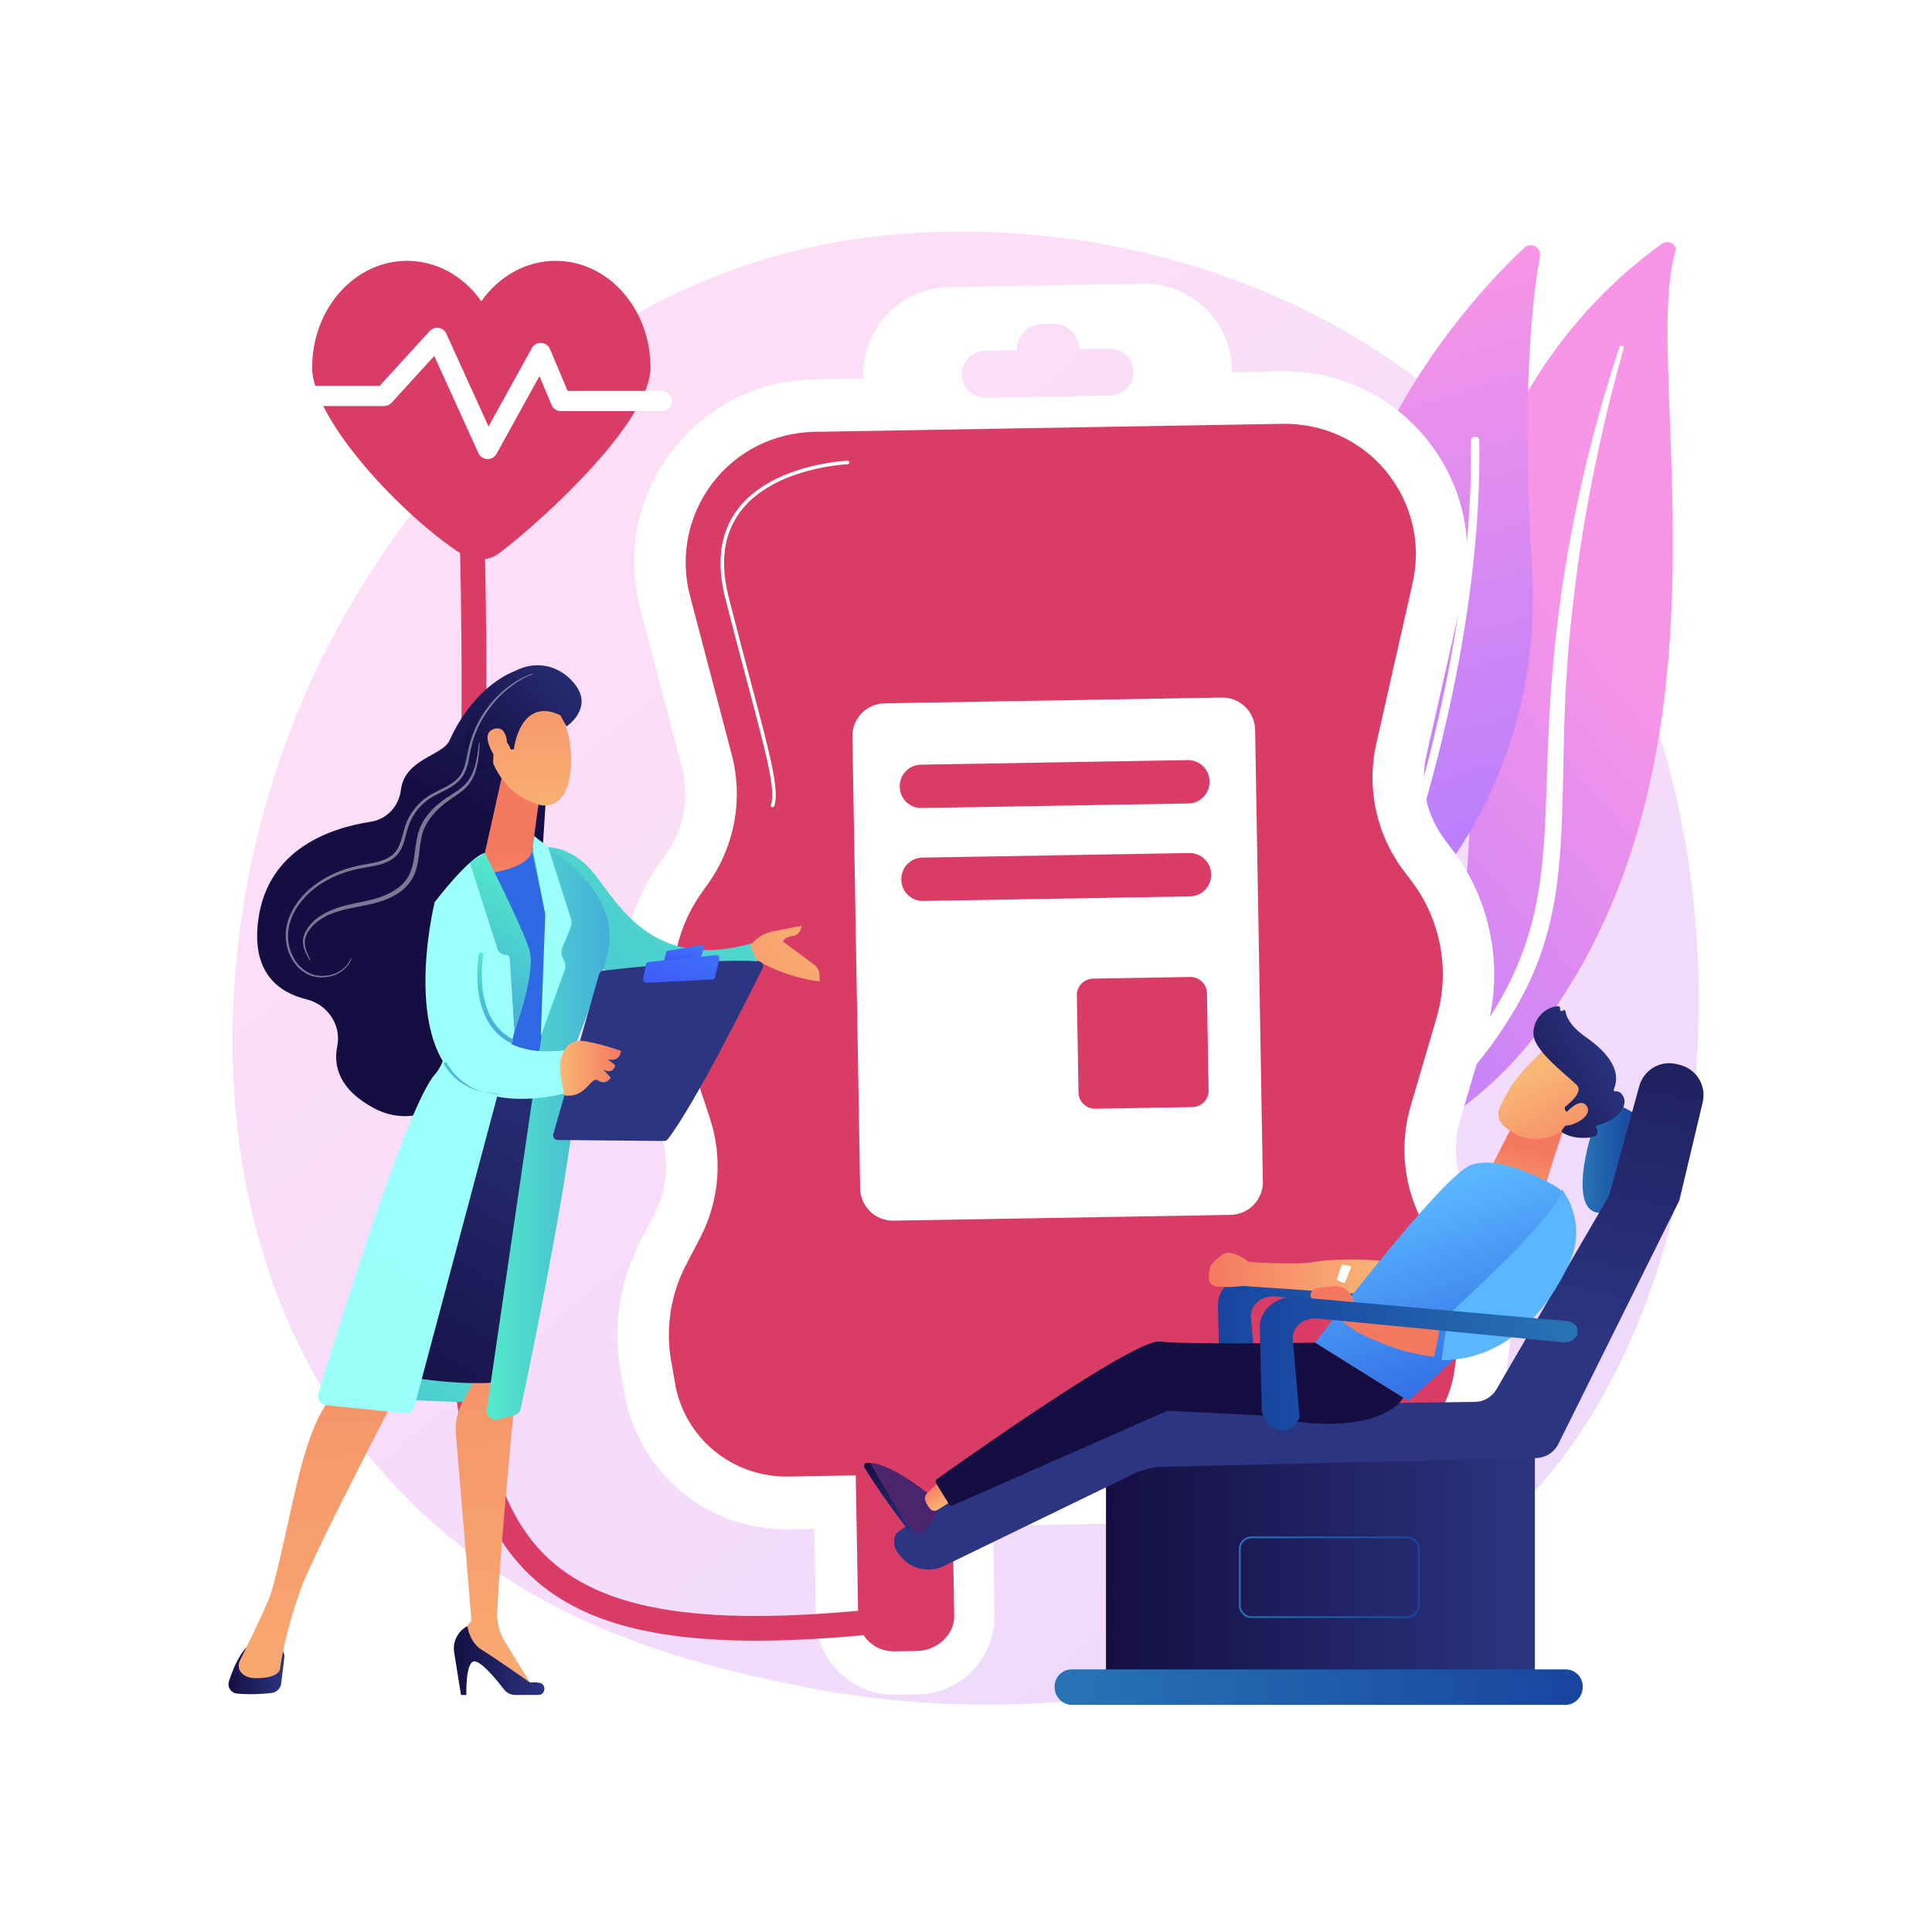 <?xml version="1.0" encoding="utf-8"?>
<!-- Generator: Adobe Illustrator 27.5.0, SVG Export Plug-In . SVG Version: 6.00 Build 0)  -->
<svg version="1.1" xmlns="http://www.w3.org/2000/svg" xmlns:xlink="http://www.w3.org/1999/xlink" x="0px" y="0px"
	 viewBox="0 0 3710 3710" style="enable-background:new 0 0 3710 3710;" xml:space="preserve">
<g id="Background">
	<g>
		<g>
			<rect style="fill:#FFFFFF;" width="3710" height="3710"/>
		</g>
	</g>
</g>
<g id="Illustration">
	<g>
		<linearGradient id="SVGID_1_" gradientUnits="userSpaceOnUse" x1="3628.393" y1="4108.458" x2="1111.096" y2="982.133">
			<stop  offset="0" style="stop-color:#B37CFF"/>
			<stop  offset="1" style="stop-color:#F895E7"/>
		</linearGradient>
		<path style="opacity:0.3;fill:url(#SVGID_1_);" d="M2935.868,2875.549c-57.821,60.872-112.531,100.127-155.757,131.142
			c-508.105,364.571-1109.328,258.3-1237.105,232.348c-188.686-38.323-553.413-112.401-817.103-422.496
			c-398.942-469.147-336.821-1208.276-27.375-1696.186c56.603-89.247,355.594-584.588,963.292-664.025
			c367.773-48.074,796.477,48.886,1106.933,308.987C3420.43,1311.293,3374.038,2414.258,2935.868,2875.549z"/>
		<g>
			
				<linearGradient id="SVGID_00000164497925239530793080000005376177796078205342_" gradientUnits="userSpaceOnUse" x1="2241.545" y1="1962.908" x2="3088.982" y2="1217.572">
				<stop  offset="0" style="stop-color:#B37CFF"/>
				<stop  offset="1" style="stop-color:#F895E7"/>
			</linearGradient>
			<path style="fill:url(#SVGID_00000164497925239530793080000005376177796078205342_);" d="M3217.395,482.574
				c3.916-12.962-14.042-22.869-25.951-14.39c-120.934,86.095-414.967,348.185-376.704,840.853
				c48.008,618.125-113.829,832.419-306.37,957.246c0,0,256.695-48.276,429.899-265.158
				C3363.525,1468.627,3147.764,713.047,3217.395,482.574z"/>
			<path style="fill:#FFFFFF;" d="M3117.81,668.449c-18.677,67.305-35.801,134.918-50.029,203.021
				c-14.64,68.019-26.882,136.43-36.63,205.111c-9.443,68.712-17.389,137.591-21.933,206.713
				c-4.903,69.096-6.364,138.35-7.549,207.892c-1.633,69.489-2.822,139.507-12.309,209.501
				c-9.393,69.856-28.605,139.712-62.079,204.226c-8.365,16.077-17.104,32.08-26.856,47.46
				c-9.423,15.549-19.653,30.728-30.197,45.737c-21.267,29.933-44.895,58.659-70.913,85.7
				c-52.206,53.973-114.028,100.878-181.322,139.636c-7.083,4.079-16.756,2.36-21.606-3.839c-4.762-6.087-3.102-14.231,3.666-18.386
				l0.048-0.029c16.05-9.832,31.947-19.813,47.261-30.381c7.759-5.177,15.229-10.646,22.818-15.988
				c7.34-5.588,14.939-10.928,22.067-16.71c28.966-22.696,56.017-47.153,80.803-73.251c49.821-51.924,90.785-110.698,122.89-172.279
				c15.651-30.963,28.615-62.911,38.671-95.657c10.028-32.756,17.146-66.275,22.048-100.206
				c9.815-67.9,11.654-137.183,13.865-206.648c2.316-69.477,5.197-139.271,11.397-208.801c2.991-34.769,6.706-69.477,11.139-104.098
				c2.101-17.323,4.59-34.601,7.043-51.881c2.645-17.257,5.401-34.496,8.319-51.71c11.819-68.839,26.07-137.294,42.81-205.225
				c17.119-67.854,36.323-135.261,58.514-201.865c0.635-1.904,2.943-2.974,5.157-2.39
				C3117.053,664.668,3118.321,666.596,3117.81,668.449z"/>
		</g>
		<g>
			<g>
				
					<linearGradient id="SVGID_00000173131181474250822280000000033386081371164326_" gradientUnits="userSpaceOnUse" x1="-3527.076" y1="-2239.56" x2="-2327.788" y2="-2239.56" gradientTransform="matrix(-0.278 -0.961 -0.961 0.278 -177.156 -1052.792)">
					<stop  offset="0" style="stop-color:#B37CFF"/>
					<stop  offset="1" style="stop-color:#F895E7"/>
				</linearGradient>
				<path style="fill:url(#SVGID_00000173131181474250822280000000033386081371164326_);" d="M2618.449,1783.389
					c7.145,19.335,31.715,25.088,46.885,11.134c83.709-76.997,300.695-316.096,276.668-707.989
					c-20.29-330.936,0.156-512.311,15.144-594.006c3.169-17.275-17.557-28.555-30.366-16.539
					C2785.457,608.564,2359.539,1082.792,2618.449,1783.389z"/>
				<path style="fill:#FFFFFF;" d="M2646.359,1783.371c0.428,0.28,0.887,0.521,1.379,0.721c4.116,1.675,8.812-0.304,10.487-4.42
					c1.899-4.667,189.821-471.965,182.395-933.383c-0.073-4.44-3.732-7.985-8.177-7.918c-4.445,0.073-7.988,3.732-7.918,8.178
					c7.373,458.06-179.321,922.421-181.206,927.057C2641.841,1777.23,2643.2,1781.305,2646.359,1783.371z"/>
			</g>
		</g>
		<g>
			<path style="fill:#FFFFFF;" d="M2361.072,3243.393c-82.479,1.412-150.731-64.539-152.143-147.013l-8.435-492.657l343.075-5.874
				l8.435,492.657c1.412,82.474-64.543,150.723-147.021,152.135L2361.072,3243.393z"/>
			<path style="fill:#FFFFFF;" d="M1718.84,3254.39c-82.478,1.412-150.731-64.539-152.143-147.013l-8.435-492.657l343.075-5.874
				l8.435,492.657c1.412,82.474-64.543,150.723-147.021,152.135L1718.84,3254.39z"/>
			<path style="fill:#FFFFFF;" d="M2897.271,2598.875l-6.058,45.403c-20.884,156.104-150.358,271.404-307.868,274.1l-1067.588,18.28
				c-157.51,2.697-290.856-108.102-317.071-263.4l-7.609-45.169c-14.11-83.274-0.281-170.316,38.794-245.195l26.875-51.442
				c24.644-47.12,29.203-103.122,12.443-153.571l-55.5-167.641c-39.173-118.424-19.679-249.881,52.124-351.838l14.232-20.175
				c33.609-47.768,44.364-107.5,29.56-163.994l-80.267-305.833c-27.493-104.87-5.732-214.536,59.747-300.983
				c65.482-86.366,165.178-136.995,273.534-138.851l284.394-4.869c2.464,23.677,22.771,40.791,47.143,40.374l236.637-4.051
				c24.373-0.417,44.081-18.217,45.733-41.964l284.394-4.869c108.355-1.855,209.726,45.331,278.127,129.406
				c68.4,84.154,93.903,193.011,70.015,298.761l-69.75,308.401c-12.944,56.97-0.068,116.296,35.156,162.887l14.831,19.596
				c75.333,99.438,99.235,230.232,64.22,349.841l-49.81,169.529c-14.94,50.992-8.466,106.805,17.776,153.054l28.62,50.492
				C2891.721,2428.649,2908.522,2515.166,2897.271,2598.875z"/>
			
				<linearGradient id="SVGID_00000157304279880197216220000004550539158435386525_" gradientUnits="userSpaceOnUse" x1="4951.145" y1="-3704.413" x2="3407.681" y2="-895.816" gradientTransform="matrix(0.997 -0.077 0.077 0.997 132.667 -109.594)">
				<stop  offset="0" style="stop-color:#FDF53F"/>
				<stop  offset="1" style="stop-color:#D93C65"/>
			</linearGradient>
			<path style="fill:url(#SVGID_00000157304279880197216220000004550539158435386525_);" d="M2764.106,2403.893l-28.618-50.487
				c-39.563-69.796-49.146-152.645-26.558-229.631l49.725-169.471c26.445-90.133,8.606-187.464-48.086-262.36l-14.888-19.668
				c-52.743-69.675-72.053-159.074-52.771-244.307l69.77-308.413c17.069-75.455-1.449-153.64-50.258-213.663
				c-48.808-60.022-122.465-93.372-199.815-92.048l-362.844,6.213l-172.54,2.954l-362.844,6.212
				c-77.35,1.325-149.822,37.176-196.547,98.834c-46.726,61.658-62.548,140.895-42.906,215.722l80.283,305.612
				c22.189,84.523,5.947,174.414-44.379,245.854l-14.207,20.108c-54.095,76.793-68.592,174.647-39.077,263.823l55.498,167.655
				c25.21,76.167,18.47,159.288-18.681,230.398l-26.873,51.434c-29.365,56.205-39.546,120.474-28.99,183.005l7.602,43.935
				c17.882,105.923,110.48,181.644,217.885,179.805l417.371-7.146l232.922-3.988l417.371-7.146
				c107.404-1.839,197.356-80.687,211.602-187.16l6.083-44.78C2807.743,2522.334,2795.378,2459.061,2764.106,2403.893z"/>
			<path style="fill:#FFFFFF;" d="M2410.205,1401.454c-0.596-34.82-29.306-62.565-64.125-61.968l-647.249,11.082
				c-34.819,0.596-62.562,29.307-61.966,64.127l14.851,867.349c0.596,34.82,29.306,62.564,64.125,61.968l647.249-11.082
				c34.82-0.596,62.562-29.307,61.966-64.127L2410.205,1401.454z"/>
			
				<linearGradient id="SVGID_00000106128409942674735280000004211529275456000182_" gradientUnits="userSpaceOnUse" x1="2936.085" y1="-1213.494" x2="2642.773" y2="-490.444" gradientTransform="matrix(1 -0.017 0.017 1 327.686 -385.952)">
				<stop  offset="0" style="stop-color:#FDF53F"/>
				<stop  offset="1" style="stop-color:#D93C65"/>
			</linearGradient>
			<path style="fill:url(#SVGID_00000106128409942674735280000004211529275456000182_);" d="M2322.652,1501.024
				c0.389,22.737-17.727,41.484-40.464,41.873l-512.539,8.776c-22.737,0.389-41.484-17.727-41.873-40.464l-0.016-0.945
				c-0.389-22.737,17.727-41.485,40.464-41.874l512.539-8.775c22.737-0.39,41.484,17.727,41.874,40.463L2322.652,1501.024z"/>
			
				<linearGradient id="SVGID_00000031896803365933102890000002029998106630588036_" gradientUnits="userSpaceOnUse" x1="2998.253" y1="-1188.256" x2="2704.941" y2="-465.205" gradientTransform="matrix(1 -0.017 0.017 1 327.686 -385.952)">
				<stop  offset="0" style="stop-color:#FDF53F"/>
				<stop  offset="1" style="stop-color:#D93C65"/>
			</linearGradient>
			<path style="fill:url(#SVGID_00000031896803365933102890000002029998106630588036_);" d="M2325.707,1679.487
				c0.389,22.737-17.727,41.484-40.463,41.873l-512.54,8.776c-22.737,0.389-41.484-17.727-41.874-40.464l-0.016-0.945
				c-0.389-22.737,17.727-41.484,40.464-41.873l512.539-8.776c22.737-0.389,41.484,17.727,41.874,40.464L2325.707,1679.487z"/>
			
				<linearGradient id="SVGID_00000043422415674470355390000005081618947639378096_" gradientUnits="userSpaceOnUse" x1="3248.106" y1="-1086.916" x2="2954.792" y2="-363.861" gradientTransform="matrix(1 -0.017 0.017 1 327.686 -385.952)">
				<stop  offset="0" style="stop-color:#FDF53F"/>
				<stop  offset="1" style="stop-color:#D93C65"/>
			</linearGradient>
			<path style="fill:url(#SVGID_00000043422415674470355390000005081618947639378096_);" d="M2317.703,1907.092
				c-0.299-17.433-14.671-31.322-32.103-31.024l-186.724,3.197c-17.431,0.298-31.32,14.672-31.021,32.104l3.197,186.72
				c0.299,17.432,14.671,31.322,32.103,31.023l186.724-3.197c17.431-0.298,31.32-14.672,31.021-32.104L2317.703,1907.092z"/>
			
				<linearGradient id="SVGID_00000087409083349725867460000001038972988076787132_" gradientUnits="userSpaceOnUse" x1="2498.16" y1="-274.039" x2="2257.761" y2="478.791" gradientTransform="matrix(1 -0.017 0.017 1 327.686 -385.952)">
				<stop  offset="0" style="stop-color:#FDF53F"/>
				<stop  offset="1" style="stop-color:#D93C65"/>
			</linearGradient>
			<path style="fill:url(#SVGID_00000087409083349725867460000001038972988076787132_);" d="M1640.958,2696.375l7.013,409.606
				c0.636,37.136,32.303,65.762,69.441,65.126l43.912-0.752c37.136-0.636,71.694-30.396,71.058-67.531l-7.013-409.606
				L1640.958,2696.375z"/>
			
				<linearGradient id="SVGID_00000163035754373949206100000013174692368558798993_" gradientUnits="userSpaceOnUse" x1="3081.223" y1="-87.849" x2="2840.823" y2="664.981" gradientTransform="matrix(1 -0.017 0.017 1 327.686 -385.952)">
				<stop  offset="0" style="stop-color:#FDF53F"/>
				<stop  offset="1" style="stop-color:#D93C65"/>
			</linearGradient>
			<path style="fill:url(#SVGID_00000163035754373949206100000013174692368558798993_);" d="M2283.425,2685.375l7.014,409.606
				c0.636,37.136,32.067,65.766,69.205,65.13l43.913-0.752c37.136-0.636,71.929-30.4,71.294-67.536l-7.013-409.606
				L2283.425,2685.375z"/>
			<g>
				<path style="fill:#FFFFFF;" d="M2194.726,544.784l-371.837,6.366c-92.875,1.59-166.844,78.136-165.253,171.011l1.209,70.646
					l708.102-12.124l-1.21-70.646C2364.147,617.163,2287.602,543.194,2194.726,544.784z M2130.792,760.019l-236.637,4.051
					c-24.372,0.417-44.679-16.697-47.143-40.374c-0.189-1.396-0.294-2.714-0.318-4.112c-0.441-25.771,20.138-45.644,45.91-46.085
					l60.023-1.028c-0.423-24.701,19.985-49.759,45.758-50.2l26.677-0.457c25.77-0.441,47.108,23.902,47.531,48.603l56.648-0.97
					c25.771-0.441,47.019,18.715,47.461,44.486c0.024,1.399-0.036,2.719-0.177,4.121
					C2174.873,741.802,2155.165,759.602,2130.792,760.019z"/>
			</g>
			<path style="fill:#FFFFFF;" d="M1483.694,1550.074c-0.349,0-0.705-0.055-1.054-0.17c-1.788-0.582-2.765-2.503-2.182-4.289
				c9.376-28.782-8.658-96.623-44.585-231.779c-12.668-47.658-27.027-101.674-43.304-165.65
				c-17.427-68.499-9.501-125.607,23.561-169.736c65.628-87.601,209.831-93.742,211.28-93.793c1.956-0.1,3.455,1.401,3.523,3.28
				c0.067,1.878-1.401,3.455-3.281,3.523c-1.416,0.05-142.438,6.096-206.091,91.093c-31.752,42.398-39.287,97.561-22.394,163.954
				c16.266,63.941,30.62,117.939,43.285,165.58c36.271,136.45,54.476,204.94,44.477,235.635
				C1486.463,1549.16,1485.129,1550.074,1483.694,1550.074z"/>
		</g>
		<g>
			
				<linearGradient id="SVGID_00000051368374372302908390000006488091757934197889_" gradientUnits="userSpaceOnUse" x1="2338.81" y1="2576.054" x2="2947.461" y2="2576.054">
				<stop  offset="0" style="stop-color:#18459F"/>
				<stop  offset="1" style="stop-color:#2874B5"/>
			</linearGradient>
			<path style="fill:url(#SVGID_00000051368374372302908390000006488091757934197889_);" d="M2359.906,2463.344
				c13.789-11.118,32.364-16.524,51.015-14.854l516.58,45.986c9.511,0.854,19.96,7.863,19.96,16.23v8.468
				c0,4.641-5.474,9.061-9.424,12.156c-3.951,3.094-10.829,4.571-16.099,4.061l-472.102-45.764
				c-12.59-1.222-25.549,2.529-34.658,10.23c-9.109,7.704-14.023,18.558-13.06,29.61l13.086,151.183
				c-14.822,26.824-33.489,26.161-48.123,19.134c-14.875-7.142-24.304-20.758-24.644-35.601l-3.615-157.559
				C2338.448,2490.219,2346.115,2474.461,2359.906,2463.344z"/>
			
				<linearGradient id="SVGID_00000086670874839273950150000011163397024403711420_" gradientUnits="userSpaceOnUse" x1="-6125.562" y1="2224.364" x2="-6021.656" y2="2224.364" gradientTransform="matrix(-1 0 0 1 -2982.673 0)">
				<stop  offset="0" style="stop-color:#18459F"/>
				<stop  offset="1" style="stop-color:#2874B5"/>
			</linearGradient>
			<path style="fill:url(#SVGID_00000086670874839273950150000011163397024403711420_);" d="M3142.889,2140.139
				c-9.162-3.117-51.593-37.402-68.79-9.621s-67.668,194.438-3.408,198.418C3134.951,2332.918,3142.889,2140.139,3142.889,2140.139z
				"/>
			
				<linearGradient id="SVGID_00000075121424052858810670000004092064783147973004_" gradientUnits="userSpaceOnUse" x1="-5930.134" y1="3003.244" x2="-5106.48" y2="3003.244" gradientTransform="matrix(-1 0 0 1 -2982.673 0)">
				<stop  offset="0" style="stop-color:#2B3582"/>
				<stop  offset="1" style="stop-color:#150E42"/>
			</linearGradient>
			
				<rect x="2123.807" y="2763.295" style="fill:url(#SVGID_00000075121424052858810670000004092064783147973004_);" width="823.654" height="479.898"/>
			
				<linearGradient id="SVGID_00000138558906189601535980000017969094809063267761_" gradientUnits="userSpaceOnUse" x1="2508.635" y1="2460.427" x2="2709.443" y2="1456.386">
				<stop  offset="0" style="stop-color:#2B3582"/>
				<stop  offset="1" style="stop-color:#150E42"/>
			</linearGradient>
			<path style="fill:url(#SVGID_00000138558906189601535980000017969094809063267761_);" d="M1720.581,2945.61
				c7.157-14.474,302.906-176.786,398.139-228.777c19.309-10.541,40.598-16.065,62.596-16.351l650.985-8.416
				c17.044-0.221,32.72-9.376,41.288-24.112l216.31-372.054l58.044-210.411c8.658-31.385,40.861-50.049,72.396-41.964l6.039,1.549
				c31.544,8.088,50.792,39.959,43.267,71.641l-44.743,188.389l-232.444,467.793c-8.007,16.114-24.28,26.469-42.269,26.896
				l-717.796,17.023c-19.261,0.456-38.199,5.047-55.531,13.463l-364.489,176.96c-24.535,11.913-53.853,8.005-74.407-9.924
				C1722.39,2983.729,1710.64,2965.717,1720.581,2945.61z"/>
			
				<linearGradient id="SVGID_00000022528293174782473770000015730718985357006240_" gradientUnits="userSpaceOnUse" x1="-6022.03" y1="3239.789" x2="-5007.778" y2="3239.789" gradientTransform="matrix(-1 0 0 1 -2982.673 0)">
				<stop  offset="0" style="stop-color:#18459F"/>
				<stop  offset="1" style="stop-color:#2874B5"/>
			</linearGradient>
			<path style="fill:url(#SVGID_00000022528293174782473770000015730718985357006240_);" d="M2025.105,3239.195
				c0,18.936,14.951,34.629,32.906,34.629h948.463c17.954,0,32.883-15.694,32.883-34.629v-0.216
				c0-18.936-14.928-33.225-32.883-33.225H2058.01c-17.954,0-32.906,14.289-32.906,33.225V3239.195z"/>
			
				<linearGradient id="SVGID_00000111895803021206913420000005570724934692613302_" gradientUnits="userSpaceOnUse" x1="-5708.905" y1="3028.77" x2="-5361.745" y2="3028.77" gradientTransform="matrix(-1 0 0 1 -2982.673 0)">
				<stop  offset="0" style="stop-color:#18459F"/>
				<stop  offset="1" style="stop-color:#2874B5"/>
			</linearGradient>
			<path style="fill:url(#SVGID_00000111895803021206913420000005570724934692613302_);" d="M2702.042,3107.051h-298.779
				c-13.338,0-24.19-10.852-24.19-24.19v-108.182c0-13.338,10.852-24.19,24.19-24.19h298.779c13.338,0,24.19,10.852,24.19,24.19
				v108.182C2726.232,3096.199,2715.38,3107.051,2702.042,3107.051z M2403.262,2953.892c-11.462,0-20.787,9.325-20.787,20.787
				v108.182c0,11.462,9.325,20.787,20.787,20.787h298.779c11.462,0,20.787-9.325,20.787-20.787v-108.182
				c0-11.462-9.325-20.787-20.787-20.787H2403.262z"/>
			<g>
				
					<linearGradient id="SVGID_00000137112673746752578730000005729322443253405352_" gradientUnits="userSpaceOnUse" x1="-5836.363" y1="2415.57" x2="-5868.228" y2="2463.367" gradientTransform="matrix(-1 0 0 1 -2982.673 0)">
					<stop  offset="0" style="stop-color:#CB236D"/>
					<stop  offset="1" style="stop-color:#4C246D"/>
				</linearGradient>
				<path style="fill:url(#SVGID_00000137112673746752578730000005729322443253405352_);" d="M2802.628,2509.11
					c0.167,0,0.337-0.008,0.508-0.029c66.667-7.952,130.563-133.781,133.25-139.137c1.05-2.087,0.207-4.629-1.882-5.678
					c-2.091-1.05-4.633-0.202-5.68,1.881c-0.639,1.272-64.525,127.115-126.691,134.529c-2.321,0.277-3.978,2.385-3.701,4.703
					C2798.689,2507.531,2800.515,2509.11,2802.628,2509.11z"/>
			</g>
			<g>
				
					<linearGradient id="SVGID_00000099650179083626934300000017198887428365058194_" gradientUnits="userSpaceOnUse" x1="-5644.143" y1="2445.812" x2="-5303.889" y2="2445.812" gradientTransform="matrix(-1 0 0 1 -2982.673 0)">
					<stop  offset="0" style="stop-color:#F9B776"/>
					<stop  offset="1" style="stop-color:#F47960"/>
				</linearGradient>
				<path style="fill:url(#SVGID_00000099650179083626934300000017198887428365058194_);" d="M2661.47,2423.063
					c-9.867-4.615-98.752-7.053-136.131,0c-37.378,7.053-127.66,0-127.66,0s-36.677-29.623-53.604-11.285
					c0,0-21.16,15.517-21.16,23.981c0,8.464-7.759,29.276,9.874,33.682c17.633,4.405,55.015,0,55.015,0l237.694,16.396
					L2661.47,2423.063z"/>
				<g>
					<g>
						
							<linearGradient id="SVGID_00000088099435689422659860000006618173132851446951_" gradientUnits="userSpaceOnUse" x1="-4381.797" y1="-147.354" x2="-4350.648" y2="-310.884" gradientTransform="matrix(-0.909 -0.416 -0.416 0.909 -1153.435 681.076)">
							<stop  offset="0" style="stop-color:#F9B776"/>
							<stop  offset="1" style="stop-color:#F47960"/>
						</linearGradient>
						<path style="fill:url(#SVGID_00000088099435689422659860000006618173132851446951_);" d="M3002.904,2166.929
							c0,0-33.93,97.494-38.799,128.698c-0.739,4.733-4.584,8.322-9.391,8.755c-16.661,1.502-53.972-0.687-87.583-41.753
							c-5.444-6.653-6.316-15.902-2.445-23.495l45.146-88.555L3002.904,2166.929z"/>
						<g>
							
								<linearGradient id="SVGID_00000043445169346494554370000005843940360847158175_" gradientUnits="userSpaceOnUse" x1="-4297.509" y1="-447.377" x2="-4475.231" y2="-311.393" gradientTransform="matrix(-0.909 -0.416 -0.416 0.909 -1153.435 681.076)">
								<stop  offset="0" style="stop-color:#F9B776"/>
								<stop  offset="1" style="stop-color:#F47960"/>
							</linearGradient>
							<path style="fill:url(#SVGID_00000043445169346494554370000005843940360847158175_);" d="M2972.572,2008.455
								c0,0-57.989,52-75.486,85.215c-17.497,33.215-34.964,51.97,1.305,76.87c36.269,24.9,78.453,20.462,111.977-5.258
								c0,0,52.123-39.418,55.607-63.736C3069.46,2077.228,2972.572,2008.455,2972.572,2008.455z"/>
							
								<linearGradient id="SVGID_00000083772552247472347530000012558286576542077839_" gradientUnits="userSpaceOnUse" x1="-4422.614" y1="-555.045" x2="-4257.1" y2="-341.946" gradientTransform="matrix(-0.909 -0.416 -0.416 0.909 -1153.435 681.076)">
								<stop  offset="0" style="stop-color:#2B3582"/>
								<stop  offset="1" style="stop-color:#150E42"/>
							</linearGradient>
							<path style="fill:url(#SVGID_00000083772552247472347530000012558286576542077839_);" d="M3008.074,2134.707l-1.791-2.015
								c-2.28-2.567-1.946-6.525,0.757-8.64c10.471-8.194,32.567-27.842,21.198-39.987c-14.651-15.652-79.43-62.921-83.243-95.327
								c-3.664-31.145,23.857-56.589,47.679-56.506c1.594,0.005,2.933,1.193,3.024,2.784l0.22,3.863
								c0.151,2.645,3.444,3.761,5.172,1.754l0,0c1.659-1.926,4.811-1.005,5.138,1.517c1.268,9.753,8.432,27.904,39.753,49.874
								c44.512,31.224,67.651,65.61,53.076,99.573c-0.926,2.158,0.801,4.383,3.133,4.107c4.591-0.545,10.805,1.058,15.528,11.028
								c8.213,17.338-10.579,43.961-50.814,54.522c-1.911,0.501-2.894,2.677-1.837,4.347c3.726,5.883,7.874,17.722-17.637,19.298
								c-26.388,1.63-41.794-6.545-47.429-10.342c-1.403-0.944-1.708-2.859-0.69-4.209l20.02-26.55
								c1.133-1.503,0.586-3.668-1.126-4.452L3008.074,2134.707z"/>
							
								<linearGradient id="SVGID_00000121251465176683484940000001753345078618389945_" gradientUnits="userSpaceOnUse" x1="-4319.553" y1="-476.19" x2="-4497.275" y2="-340.205" gradientTransform="matrix(-0.909 -0.416 -0.416 0.909 -1153.435 681.076)">
								<stop  offset="0" style="stop-color:#F9B776"/>
								<stop  offset="1" style="stop-color:#F47960"/>
							</linearGradient>
							<path style="fill:url(#SVGID_00000121251465176683484940000001753345078618389945_);" d="M3003.998,2140.378
								c0,0,29.768-36.545,43.043-16.404c13.275,20.142-30.922,42.062-46.585,36.771L3003.998,2140.378z"/>
						</g>
						
							<linearGradient id="SVGID_00000083781175502859646670000011057189653157309621_" gradientUnits="userSpaceOnUse" x1="2719.429" y1="2297.281" x2="2845.36" y2="2681.881">
							<stop  offset="0" style="stop-color:#5AB6FF"/>
							<stop  offset="1" style="stop-color:#2F68E3"/>
						</linearGradient>
						<path style="fill:url(#SVGID_00000083781175502859646670000011057189653157309621_);" d="M2984.594,2276.625
							c0,0-104.313-62.176-161.267-38.862c-56.954,23.313-297.987,340.532-297.987,340.532l178.922,111.721
							C2704.262,2690.016,3112.405,2343.746,2984.594,2276.625z"/>
						
							<linearGradient id="SVGID_00000133529920582381230040000017793787076964280490_" gradientUnits="userSpaceOnUse" x1="-5307.101" y1="2028.727" x2="-5537.998" y2="2375.073" gradientTransform="matrix(-1 0 0 1 -2982.673 0)">
							<stop  offset="0" style="stop-color:#F9B776"/>
							<stop  offset="1" style="stop-color:#F47960"/>
						</linearGradient>
						<path style="fill:url(#SVGID_00000133529920582381230040000017793787076964280490_);" d="M2517.273,2483.704
							c1.409-5.517,6.059-9.605,11.711-10.294l30.356-3.703c16.296-1.988,32.078,7.348,37.897,22.732
							c3.407,9.008,6.254,19.928,6.793,32.015c0,0,87.625,25.52,162.616-6.35c-0.958,23.156-4.259,53.205-12.972,87.203
							c-42.968-4.438-92.063-19.178-148.162-47.593l-82.899-59.361C2517.985,2495.038,2515.864,2489.221,2517.273,2483.704z"/>
						
							<linearGradient id="SVGID_00000030474323313449307050000015429257274898639539_" gradientUnits="userSpaceOnUse" x1="2880.242" y1="2329.082" x2="2808.768" y2="1679.006">
							<stop  offset="0" style="stop-color:#5AB6FF"/>
							<stop  offset="1" style="stop-color:#2F68E3"/>
						</linearGradient>
						<path style="fill:url(#SVGID_00000030474323313449307050000015429257274898639539_);" d="M2999.004,2283.22
							c0,0,51.536,61.435,14.166,143.09c-37.371,81.655-114.811,185.696-245.084,185.591c12.972-87.202,12.972-87.202,12.972-87.202
							S3003.547,2323.594,2999.004,2283.22z"/>
					</g>
					<g>
						
							<linearGradient id="SVGID_00000068667596614485476440000004957484477932376760_" gradientUnits="userSpaceOnUse" x1="-301.113" y1="-460.459" x2="-130.028" y2="-460.459" gradientTransform="matrix(-0.576 -0.818 -0.818 0.576 1210.419 2968.689)">
							<stop  offset="0" style="stop-color:#2B3582"/>
							<stop  offset="1" style="stop-color:#150E42"/>
						</linearGradient>
						<path style="fill:url(#SVGID_00000068667596614485476440000004957484477932376760_);" d="M1671.36,2809.221
							c14.796,25.427,40.704,69.394,62.34,103.204c13.005,20.324,22.922,30.315,30.139,35.01c-0.745,0.508-1.456,0.977-2.123,1.403
							c-3.559,2.273-8.294,1.412-10.942-1.937c-47.067-59.533-79.487-110.407-90.766-128.703c-2.332-3.783,0.089-8.719,4.487-9.041
							C1666.697,2808.998,1669.003,2809.055,1671.36,2809.221z"/>
						
							<linearGradient id="SVGID_00000031180009942663104670000014474236169827678388_" gradientUnits="userSpaceOnUse" x1="-130.597" y1="-746.682" x2="-169.547" y2="-625.731" gradientTransform="matrix(-0.576 -0.818 -0.818 0.576 1210.419 2968.689)">
							<stop  offset="0" style="stop-color:#CB236D"/>
							<stop  offset="1" style="stop-color:#4C246D"/>
						</linearGradient>
						<path style="fill:url(#SVGID_00000031180009942663104670000014474236169827678388_);" d="M1733.701,2912.426
							c-21.636-33.81-47.544-77.777-62.34-103.204c45.495,3.219,117.619,64.302,117.619,64.302l14.866,21.125
							c-10.719,29.269-29.179,45.405-40.006,52.787C1756.623,2942.741,1746.706,2932.75,1733.701,2912.426z"/>
						
							<linearGradient id="SVGID_00000085238527807407572430000008109676296960833920_" gradientUnits="userSpaceOnUse" x1="-285.317" y1="-540.804" x2="-237.125" y2="-540.804" gradientTransform="matrix(-0.576 -0.818 -0.818 0.576 1210.419 2968.689)">
							<stop  offset="0" style="stop-color:#F9B776"/>
							<stop  offset="1" style="stop-color:#F47960"/>
						</linearGradient>
						<path style="fill:url(#SVGID_00000085238527807407572430000008109676296960833920_);" d="M1840.837,2873.936l-40.511,25.553
							c-4.387,2.767-10.178,2.102-13.771-1.715c-3.574-3.797-7.629-9.396-9.852-16.794c-1.368-4.552-0.188-9.477,3.125-12.824
							l33.275-33.631L1840.837,2873.936z"/>
					</g>
					
						<linearGradient id="SVGID_00000101098271449134274020000001447621684715043729_" gradientUnits="userSpaceOnUse" x1="-4696.411" y1="1969.054" x2="-5064.588" y2="2521.319" gradientTransform="matrix(-1 0 0 1 -2982.673 0)">
						<stop  offset="0" style="stop-color:#2B3582"/>
						<stop  offset="1" style="stop-color:#150E42"/>
					</linearGradient>
					<path style="fill:url(#SVGID_00000101098271449134274020000001447621684715043729_);" d="M1799.409,2840.019
						c44.14-31.481,380.151-269.829,427.582-263.901c50.783,6.348,298.348,2.178,298.348,2.178l169.49,105.831
						c0,0-45.289,84.544-275.607,33.76l-177.419-8.761l-411.82,181.467c-2.879,1.269-6.252,0.217-7.899-2.465l-24.386-39.697
						C1795.965,2845.61,1796.714,2841.94,1799.409,2840.019z"/>
				</g>
				<path style="fill:#FFFFFF;" d="M2567.29,2455.707l9.25-25.904c0.369-1.033,1.444-1.637,2.519-1.416l13.524,2.783
					c0.64,0.132,1.188,0.541,1.497,1.118c0.309,0.574,0.346,1.258,0.102,1.864l-11.381,28.227c-0.224,0.556-0.665,0.996-1.22,1.219
					c-0.555,0.223-1.178,0.213-1.724-0.033l-11.394-5.108C2567.414,2457.988,2566.903,2456.789,2567.29,2455.707z"/>
			</g>
			
				<linearGradient id="SVGID_00000059992851385781998460000014379388066954585228_" gradientUnits="userSpaceOnUse" x1="2419.219" y1="2618.373" x2="3029.146" y2="2618.373">
				<stop  offset="0" style="stop-color:#18459F"/>
				<stop  offset="1" style="stop-color:#2874B5"/>
			</linearGradient>
			<path style="fill:url(#SVGID_00000059992851385781998460000014379388066954585228_);" d="M2440.313,2505.663
				c13.789-11.118,32.364-16.524,51.015-14.854l517.219,45.986c9.512,0.854,20.599,7.863,20.599,16.23v8.468
				c0,4.641-6.113,9.061-10.063,12.156c-3.951,3.094-11.148,4.571-16.418,4.061l-472.261-45.764
				c-12.59-1.222-25.629,2.529-34.738,10.23c-9.109,7.704-14.063,18.558-13.1,29.61l13.066,151.183
				c-14.822,26.824-33.5,26.161-48.133,19.134c-14.875-7.142-24.31-20.758-24.649-35.602l-3.617-157.559
				C2418.857,2532.539,2426.522,2516.781,2440.313,2505.663z"/>
		</g>
		
			<linearGradient id="SVGID_00000101078490454720575970000002170648532855297418_" gradientUnits="userSpaceOnUse" x1="3825.666" y1="-1504.47" x2="1763.13" y2="1395.334">
			<stop  offset="0" style="stop-color:#FDF53F"/>
			<stop  offset="1" style="stop-color:#D93C65"/>
		</linearGradient>
		<path style="fill:url(#SVGID_00000101078490454720575970000002170648532855297418_);" d="M1452.75,3150.564
			c-205.993,0-340.717-39.235-430.171-121.222c-180.163-165.121-168.948-493.028-150.369-1036.285
			c9.985-291.942,22.41-655.274,6.897-1084.996l47.62-1.718c15.572,431.396,3.114,795.655-6.895,1088.343
			c-18.111,529.581-29.043,849.234,134.941,999.529c116.641,106.902,326.016,133.067,700.098,87.485l5.763,47.301
			C1643.431,3143.28,1541.463,3150.564,1452.75,3150.564z"/>
		<g>
			<g>
				
					<linearGradient id="SVGID_00000031195457606566650240000006859121584419633827_" gradientUnits="userSpaceOnUse" x1="1491.997" y1="1428.134" x2="823.026" y2="2284.024">
					<stop  offset="0" style="stop-color:#53EAC9"/>
					<stop  offset="0.996" style="stop-color:#45AED8"/>
				</linearGradient>
				<path style="fill:url(#SVGID_00000031195457606566650240000006859121584419633827_);" d="M1488.9,1800.183l-37.452,9.137
					c-45.64,13.746-84.194,17.256-117.162,13.767c-102.938-10.894-151.258-90.194-189.517-140.625
					c-50.512-66.582-106.281-55.08-106.281-55.08l34.132,146.916c76.373,121.697,185.616,127.484,259.051,113.574
					c46.746-8.854,78.988-25.687,78.988-25.687C1496.625,1837.156,1488.9,1800.183,1488.9,1800.183z"/>
				
					<linearGradient id="SVGID_00000016060975168638697790000016549229907849517199_" gradientUnits="userSpaceOnUse" x1="633.276" y1="1382.035" x2="163.159" y2="1983.508" gradientTransform="matrix(0.968 0.252 -0.252 0.968 1418.671 216.901)">
					<stop  offset="0" style="stop-color:#F9B776"/>
					<stop  offset="1" style="stop-color:#F47960"/>
				</linearGradient>
				<path style="fill:url(#SVGID_00000016060975168638697790000016549229907849517199_);" d="M1573.652,1871.645
					c-0.288-7.602-4.018-14.662-10.136-19.186l-59.707-44.149c0,0,1.217-8.814,17.822-10.7c16.606-1.886,17.472-19.71,17.472-19.71
					s-23.067,4.046-57.138,11.116c-19.483,4.044-33.088,16.591-41.174,26.596l11.296,27.036
					c37.886,23.03,78.856,36.202,122.068,42.209L1573.652,1871.645z"/>
			</g>
			
				<linearGradient id="SVGID_00000143619195456553752270000005728021698319580816_" gradientUnits="userSpaceOnUse" x1="921.857" y1="2534.794" x2="703.342" y2="2844.077">
				<stop  offset="0" style="stop-color:#53EAC9"/>
				<stop  offset="0.996" style="stop-color:#45AED8"/>
			</linearGradient>
			<polygon style="fill:url(#SVGID_00000143619195456553752270000005728021698319580816_);" points="682.985,2684.665 
				979.399,2696.125 979.399,2587.774 729.093,2564.854 			"/>
			
				<linearGradient id="SVGID_00000074406290714660598390000001155953554628567964_" gradientUnits="userSpaceOnUse" x1="-2266.984" y1="983.721" x2="-2045.54" y2="1539.209" gradientTransform="matrix(-1 0 0 1 -1165.433 0)">
				<stop  offset="0" style="stop-color:#2B3582"/>
				<stop  offset="1" style="stop-color:#150E42"/>
			</linearGradient>
			<path style="fill:url(#SVGID_00000074406290714660598390000001155953554628567964_);" d="M987.257,1289.31
				c0,0-75.353,25.118-124.167,132.769c-13.346,29.433-85.817,34.657-93.297,95.035c-3.862,31.172-26.929,56.138-57.977,60.897
				c-77.331,11.853-196.504,52.007-215.572,186.271c-14.553,102.48,37.69,141.34,92.517,154.79
				c40.27,9.878,67.031,49.047,58.886,89.703c-7.813,38.995,3.837,84.073,71.393,119.722
				c151.389,79.882,302.574-189.247,302.574-189.247l30.985-469.917L987.257,1289.31z"/>
			
				<linearGradient id="SVGID_00000052095278459845910730000009759943565203185024_" gradientUnits="userSpaceOnUse" x1="-1711.614" y1="3208.347" x2="-1604.159" y2="3208.347" gradientTransform="matrix(-1 0 0 1 -1165.433 0)">
				<stop  offset="0" style="stop-color:#2B3582"/>
				<stop  offset="1" style="stop-color:#150E42"/>
			</linearGradient>
			<path style="fill:url(#SVGID_00000052095278459845910730000009759943565203185024_);" d="M546.053,3182.576l-6.112,50.245
				c-1.16,9.532-8.664,17.068-18.205,18.159c-16.107,1.839-41.955,3.725-67.244,1.052c-11.101-1.173-18.308-12.414-14.926-23.052
				c6.165-19.397,17.443-48.513,33.705-65.649h55.738C539.314,3163.332,547.297,3172.346,546.053,3182.576z"/>
			
				<linearGradient id="SVGID_00000004530227500206109470000000702606997431700122_" gradientUnits="userSpaceOnUse" x1="-2165.672" y1="3632.095" x2="-2011.035" y2="1824.773" gradientTransform="matrix(-1 0 0 1 -1165.433 0)">
				<stop  offset="0" style="stop-color:#F9B776"/>
				<stop  offset="1" style="stop-color:#F47960"/>
			</linearGradient>
			<path style="fill:url(#SVGID_00000004530227500206109470000000702606997431700122_);" d="M982.613,2593.98l9.407,55.34
				c0,0-31.504,319.116-37.108,446.762c-0.879,20.012,4.298,39.789,14.802,56.846l54.782,88.959l-139.226-82.155l-2.771-16.99
				l22.791-31.337l-29.853-357.488c-1.754-21.001,2.58-42.062,12.482-60.665l28.798-54.101L982.613,2593.98z"/>
			
				<linearGradient id="SVGID_00000040551468830750535690000000028956036872022686_" gradientUnits="userSpaceOnUse" x1="-2210.846" y1="3188.728" x2="-2036.974" y2="3188.728" gradientTransform="matrix(-1 0 0 1 -1165.433 0)">
				<stop  offset="0" style="stop-color:#2B3582"/>
				<stop  offset="1" style="stop-color:#150E42"/>
			</linearGradient>
			<path style="fill:url(#SVGID_00000040551468830750535690000000028956036872022686_);" d="M1033.665,3254.775h-44.43
				c-8.316,0-16.159-3.818-21.232-10.408c-13.851-17.998-42.547-53.11-56.27-54.027c-18.471-1.234-16.109,64.436-16.109,64.436
				H885.27l-13.115-81.602c-3.3-20.531,6.91-40.871,25.347-50.492l0,0c0,0,4.222,31.228,27.119,45.042
				c22.895,13.813,93.171,63.279,93.171,63.279s8.607-1.228,18.057,0.481C1049.868,3234.016,1047.91,3254.775,1033.665,3254.775z"/>
			
				<linearGradient id="SVGID_00000113312895848340548910000003778251139150543753_" gradientUnits="userSpaceOnUse" x1="-1854.61" y1="3658.986" x2="-1699.933" y2="1851.19" gradientTransform="matrix(-1 0 0 1 -1165.433 0)">
				<stop  offset="0" style="stop-color:#F9B776"/>
				<stop  offset="1" style="stop-color:#F47960"/>
			</linearGradient>
			<path style="fill:url(#SVGID_00000113312895848340548910000003778251139150543753_);" d="M791.92,2620.264
				c0,0-184.564,350.099-213.903,430.032c-29.337,79.933-39.615,146.616-40.009,152.931c-0.615,9.866-12.888,19.329-46.715,19.329
				c-17.459,0-26.009-6.997-30.195-13.771c-3.571-5.779-3.757-13.01-0.747-19.102c10.676-21.606,44.557-90.654,57.105-121.97
				c14.981-37.39,47.207-206.841,64.881-265.757c17.673-58.916,37.651-122.824,114.614-181.692
				C696.951,2620.264,749.784,2568.517,791.92,2620.264z"/>
			
				<linearGradient id="SVGID_00000099630779601244353910000016994025030863258554_" gradientUnits="userSpaceOnUse" x1="1664.414" y1="154.712" x2="1364.903" y2="889.877">
				<stop  offset="0" style="stop-color:#5AB6FF"/>
				<stop  offset="1" style="stop-color:#2F68E3"/>
			</linearGradient>
			<path style="fill:url(#SVGID_00000099630779601244353910000016994025030863258554_);" d="M908.512,2046.609
				c47.609-201.738-72.998-315.839-72.998-315.839c48.725-46.771,123.095-77.223,170.295-93.079
				c27.991-9.403,58.853-2.98,80.665,16.923c37.911,34.592,90.646,92.921,80.408,142.307
				c-9.199,44.375-92.999,265.797-92.999,265.797S996.393,2099.391,908.512,2046.609z"/>
			
				<linearGradient id="SVGID_00000165927277553421748520000010333827231105476250_" gradientUnits="userSpaceOnUse" x1="1148.43" y1="1976.12" x2="703.514" y2="2720.203">
				<stop  offset="0" style="stop-color:#2B3582"/>
				<stop  offset="1" style="stop-color:#150E42"/>
			</linearGradient>
			<path style="fill:url(#SVGID_00000165927277553421748520000010333827231105476250_);" d="M802.956,2146.484
				c19.375-58.369,105.556-99.875,105.556-99.875c87.881,52.782,165.371,16.109,165.371,16.109s17.378,66.424,5.383,128.154
				c-11.994,61.729-87.245,458.448-87.245,458.448c-118.57,24.025-300.929-24.171-300.929-24.171
				C766.617,2491.06,783.58,2204.853,802.956,2146.484z"/>
			
				<linearGradient id="SVGID_00000016774029899498331940000002150205445845305267_" gradientUnits="userSpaceOnUse" x1="-2182.631" y1="1850.617" x2="-2153.582" y2="1638.108" gradientTransform="matrix(-1 0 0 1 -1165.433 0)">
				<stop  offset="0" style="stop-color:#F9B776"/>
				<stop  offset="1" style="stop-color:#F47960"/>
			</linearGradient>
			<path style="fill:url(#SVGID_00000016774029899498331940000002150205445845305267_);" d="M963.775,1491.167l-38.708,173.864
				c-3.706,15.315,10.256,12.808,25.739,9.889c25.356-4.78,58.036-14.627,68.961-34.356c1.111-2.008,1.667-4.279,1.981-6.552
				l16.629-120.564c1.321-9.564-3.851-18.847-12.678-22.761l-32.089-14.229C981.253,1470.98,966.953,1478.029,963.775,1491.167z"/>
			<g>
				
					<linearGradient id="SVGID_00000174587456020843085260000008604436233549218720_" gradientUnits="userSpaceOnUse" x1="-1925.17" y1="1445.199" x2="-1671.714" y2="994.132" gradientTransform="matrix(-0.898 -0.44 -0.44 0.898 -66.188 -530.42)">
					<stop  offset="0" style="stop-color:#F9B776"/>
					<stop  offset="1" style="stop-color:#F47960"/>
				</linearGradient>
				<path style="fill:url(#SVGID_00000174587456020843085260000008604436233549218720_);" d="M1065.106,1352.563
					c0,0,32.668,37.536,31.553,110.738c-1.117,73.202-35.468,90.445-63.577,81.366c-28.109-9.079-67.104-28.871-89.84-87.636
					C920.506,1398.266,1021.662,1305.761,1065.106,1352.563z"/>
				
					<linearGradient id="SVGID_00000101088661454805230850000003240050501340245420_" gradientUnits="userSpaceOnUse" x1="-1870.664" y1="1052.391" x2="-1743.936" y2="1370.285" gradientTransform="matrix(-0.898 -0.44 -0.44 0.898 -66.188 -530.42)">
					<stop  offset="0" style="stop-color:#2B3582"/>
					<stop  offset="1" style="stop-color:#150E42"/>
				</linearGradient>
				<path style="fill:url(#SVGID_00000101088661454805230850000003240050501340245420_);" d="M986.713,1438.929
					c0,0,11.531-102.256,89.215-65.52l11.95,21.581c0,0,51.936-34.41,16.729-80.193c-35.207-45.783-98.918-53.369-149.339-0.427
					c-50.42,52.943-74.309,93.209-56.061,139.271c18.248,46.062,48.432,18.727,48.432,18.727s-4.209-36.792,10.422-48.214
					c14.632-11.421,22.605,14.905,22.605,14.905L986.713,1438.929z"/>
				
					<linearGradient id="SVGID_00000038374406499541297030000014756341013159072948_" gradientUnits="userSpaceOnUse" x1="-1871.219" y1="1475.516" x2="-1617.762" y2="1024.448" gradientTransform="matrix(-0.898 -0.44 -0.44 0.898 -66.188 -530.42)">
					<stop  offset="0" style="stop-color:#F9B776"/>
					<stop  offset="1" style="stop-color:#F47960"/>
				</linearGradient>
				<path style="fill:url(#SVGID_00000038374406499541297030000014756341013159072948_);" d="M973.312,1444.39
					c0,0,6.235-52.529-23.458-44.925c-29.692,7.607-3.239,49.757,7.898,64.665L973.312,1444.39z"/>
			</g>
			<path style="opacity:0.44;fill:#FFFFFF;" d="M1023.325,1294.903c-18.157,5.949-34.369,16.823-49.102,28.839
				c-14.776,12.096-27.586,26.484-38.401,42.133c-10.828,15.663-19.563,32.761-25.649,50.783c-3.042,9.015-5.454,18.19-7.239,27.568
				c-1.823,9.381-3.353,18.975-6.263,28.387c-2.837,9.366-7.453,18.662-14.528,25.852c-6.917,7.303-15.424,12.593-23.95,17.211
				c-8.56,4.607-17.304,8.602-25.527,13.266c-8.26,4.578-15.791,10.171-22.498,16.727c-13.447,13.088-23.128,29.761-28.014,47.9
				c-2.595,9.108-4.57,18.609-7.998,27.934c-3.337,9.266-8.685,18.521-16.696,25.007c-7.87,6.605-17.345,10.566-26.776,13.288
				c-9.485,2.693-19.082,4.285-28.54,5.905c-18.875,2.976-37.261,7.896-54.789,15.25c-17.452,7.39-34.021,17.067-48.482,29.287
				c-14.458,12.169-26.83,26.98-35.222,43.869c-8.437,16.821-12.421,35.956-9.929,54.604c2.576,18.505,10.778,36.656,24.686,49.268
				c6.891,6.299,15.07,11.255,24.053,13.84c9.006,2.54,18.628,2.86,27.901,1.294c18.499-2.907,36.233-14.751,43.195-32.61
				l1.401,0.521c-6.817,18.613-24.972,31.301-44.121,34.701c-9.611,1.822-19.665,1.704-29.23-0.786
				c-9.577-2.547-18.36-7.626-25.755-14.127c-14.891-13.16-23.517-32.179-26.372-51.525c-2.759-19.552,1.315-39.72,9.968-57.241
				c8.615-17.639,21.31-33.022,36.133-45.678c14.833-12.709,31.768-22.749,49.631-30.461c17.877-7.661,36.854-12.86,55.918-15.998
				c9.465-1.685,18.854-3.324,27.854-5.95c8.954-2.648,17.56-6.392,24.43-12.255c6.929-5.788,11.731-13.635,14.944-22.367
				c3.286-8.711,5.322-18.072,8.047-27.423c5.242-18.943,15.647-36.615,29.883-50.239c7.079-6.835,15.165-12.732,23.751-17.406
				c8.536-4.756,17.328-8.693,25.722-13.138c8.358-4.445,16.421-9.429,22.808-16.088c6.516-6.533,10.783-14.909,13.58-23.855
				c2.844-8.95,4.434-18.383,6.338-27.841c1.875-9.491,4.424-18.927,7.594-28.095c6.355-18.366,15.378-35.747,26.543-51.613
				c11.348-15.713,24.668-30.046,39.896-41.993c15.188-11.863,31.753-22.494,50.364-28.175L1023.325,1294.903z"/>
			<path style="opacity:0.44;fill:#FFFFFF;" d="M921.138,1426.609c-0.609,12.374-1.345,24.812-3.631,37.131
				c-2.237,12.275-5.841,24.611-12.525,35.591c-3.334,5.451-7.391,10.56-12.094,14.939c-4.68,4.395-9.805,8.165-14.954,11.715
				c-10.391,6.976-20.473,13.704-29.677,21.713c-18.356,15.735-33.777,35.438-38.611,59.005c-5.521,23.323-4.018,49.126-14.386,73.5
				c-5.254,12.066-14.009,22.472-24.21,30.372c-10.225,7.973-21.785,13.796-33.693,18.189
				c-23.995,8.662-48.873,11.712-72.721,17.146c-23.632,5.362-47.3,14.385-64.031,31.891c-8.094,8.626-15.251,19.316-15.39,31.229
				c-0.109,11.967,5.442,23.457,10.89,34.437l-1.317,0.708c-6.105-10.641-12.543-21.979-12.997-35.13
				c-0.193-6.509,1.526-13.039,4.363-18.796c2.818-5.792,6.521-11.043,10.718-15.87c17.328-19.206,42.003-29.183,66.074-35.359
				c24.206-6.393,48.95-9.294,71.578-17.865c11.264-4.265,22.031-9.853,31.295-17.217c9.278-7.337,16.823-16.56,21.426-27.278
				c9.615-21.61,8.607-47.054,14.515-71.826c2.895-12.459,8.26-24.617,15.727-35.023c7.338-10.539,16.43-19.614,26.239-27.536
				c9.721-8.019,20.486-14.786,30.829-21.335c10.354-6.565,19.724-14.141,26.168-24.306c6.694-9.96,10.731-21.656,13.44-33.577
				c2.705-11.963,4.101-24.269,5.484-36.567L921.138,1426.609z"/>
			
				<linearGradient id="SVGID_00000104676248603563548240000003224488499020358543_" gradientUnits="userSpaceOnUse" x1="1151.324" y1="1742.063" x2="239.196" y2="3033.077">
				<stop  offset="0" style="stop-color:#9CFFFB"/>
				<stop  offset="1" style="stop-color:#9BFFFA"/>
			</linearGradient>
			<path style="fill:url(#SVGID_00000104676248603563548240000003224488499020358543_);" d="M1003.89,1798.668l-72.788-160.745
				c-31.039,7.958-96.398,94.63-96.398,94.63s63.06,260.684,0.81,330.138c-55.256,61.652-193.763,512.954-224.188,613.58
				c-1.478,4.887-0.702,10.18,2.125,14.431c2.828,4.253,7.407,7.018,12.486,7.541l151.476,15.593
				c8.357,0.861,16.101-4.479,18.268-12.595l215.929-808.799C1019.943,1861.23,1017.215,1828.097,1003.89,1798.668z"/>
			
				<linearGradient id="SVGID_00000109717778980703793400000000406662399622317491_" gradientUnits="userSpaceOnUse" x1="934.624" y1="2176.073" x2="1170.574" y2="2176.073">
				<stop  offset="0" style="stop-color:#53EAC9"/>
				<stop  offset="0.996" style="stop-color:#45AED8"/>
			</linearGradient>
			<path style="fill:url(#SVGID_00000109717778980703793400000000406662399622317491_);" d="M1168.176,1820.987
				c0,0,25.596-88.254-90.458-173.314c0,0-50.06-38.11-55.97-13.66l41.32,197.897l-128.262,874.833
				c-0.827,5.643,1.214,11.325,5.442,15.153c4.228,3.828,10.086,5.295,15.62,3.913l31.572-7.893
				c6.34-1.585,11.225-6.65,12.583-13.043c17.954-84.463,137.228-653.125,102.239-690.597
				C1102.259,2014.275,1171.028,1838.506,1168.176,1820.987z"/>
			
				<linearGradient id="SVGID_00000165939998883076803030000014359659781473815722_" gradientUnits="userSpaceOnUse" x1="816.943" y1="1921.341" x2="1358.024" y2="1921.341">
				<stop  offset="0" style="stop-color:#9CFFFB"/>
				<stop  offset="1" style="stop-color:#9BFFFA"/>
			</linearGradient>
			<path style="fill:url(#SVGID_00000165939998883076803030000014359659781473815722_);" d="M834.704,1732.553
				c0,0-75.858,305.961,85.973,364.119c161.831,58.158,369.176-91.03,369.176-91.03s35.401-17.7,55.63-12.642
				c20.229,5.057,17.7-70.801-20.229-91.031c-37.929-20.229-80.915,65.744-80.915,65.744s-355.614,177.167-323.202-127.613
				C921.136,1840.101,968.72,1737.61,834.704,1732.553z"/>
			<g>
				
					<linearGradient id="SVGID_00000174600263187434152440000013772220471870717602_" gradientUnits="userSpaceOnUse" x1="1329.353" y1="1806.664" x2="1649.285" y2="955.782">
					<stop  offset="0" style="stop-color:#2B3582"/>
					<stop  offset="1" style="stop-color:#150E42"/>
				</linearGradient>
				<path style="fill:url(#SVGID_00000174600263187434152440000013772220471870717602_);" d="M1062.591,2177.665l87.983-307.259
					c0.998-3.488,3.974-6.033,7.578-6.452c15.941-1.859,62.131-7.082,115.464-11.592c64.241-5.434,138.843-9.837,183.424-6.091
					c6.337,0.532,10.167,7.236,7.349,12.938c-25.351,51.288-129.629,259.915-181.848,328.259c-1.73,2.264-4.406,3.588-7.254,3.562
					l-204.138-1.9C1065.21,2189.074,1060.956,2183.376,1062.591,2177.665z"/>
				
					<linearGradient id="SVGID_00000009584112597681961140000006700895979043017141_" gradientUnits="userSpaceOnUse" x1="1346.656" y1="1687.405" x2="1302.594" y2="1880.892">
					<stop  offset="0" style="stop-color:#53D8FF"/>
					<stop  offset="1" style="stop-color:#3840F7"/>
				</linearGradient>
				<path style="fill:url(#SVGID_00000009584112597681961140000006700895979043017141_);" d="M1282.744,1825.724l63.789-10.629
					c3.398-0.566,6.18,2.68,5.101,5.95l-6.315,19.135c-0.549,1.666-2.002,2.871-3.741,3.103l-61.384,8.2
					c-3.175,0.423-5.794-2.462-5.064-5.582l3.909-16.706C1279.459,1827.398,1280.92,1826.027,1282.744,1825.724z"/>
				
					<linearGradient id="SVGID_00000173124600948271214250000008081068883867319476_" gradientUnits="userSpaceOnUse" x1="1504.754" y1="1323.491" x2="1243.816" y2="2035.963">
					<stop  offset="0" style="stop-color:#53D8FF"/>
					<stop  offset="1" style="stop-color:#3840F7"/>
				</linearGradient>
				<path style="fill:url(#SVGID_00000173124600948271214250000008081068883867319476_);" d="M1234.979,1879.728l5.255-27.373
					c0.527-2.746,2.794-4.82,5.575-5.102l128.84-13.075c4.337-0.44,7.81,3.535,6.792,7.773l-8.192,34.109
					c-0.655,2.729-3.031,4.699-5.834,4.841l-125.903,6.338C1237.413,1887.445,1234.206,1883.756,1234.979,1879.728z"/>
				
					<linearGradient id="SVGID_00000088844650887471241980000000877582340174542224_" gradientUnits="userSpaceOnUse" x1="1075.361" y1="2051.337" x2="1192.578" y2="2051.337">
					<stop  offset="0" style="stop-color:#F9B776"/>
					<stop  offset="1" style="stop-color:#F47960"/>
				</linearGradient>
				<path style="fill:url(#SVGID_00000088844650887471241980000000877582340174542224_);" d="M1083.848,2103.431
					c0,0-12.257-50.397-7.313-68.277c4.944-17.88,14.523-40.869,46.451-35.76c31.928,5.108,69.592,18.558,69.592,18.558
					s-1.902,23.29-26.169,15.776l15.047,11.643c0,0-2.151,18.648-22.647,8.685l13.996,15.441c0,0-8.803,15.316-23.882,5.493
					C1133.842,2065.167,1126.614,2109.5,1083.848,2103.431z"/>
			</g>
			<g>
				<g>
					
						<linearGradient id="SVGID_00000144319098794805165500000010177124528332424873_" gradientUnits="userSpaceOnUse" x1="909.729" y1="2065.059" x2="895.097" y2="2085.769">
						<stop  offset="0" style="stop-color:#53EAC9"/>
						<stop  offset="0.996" style="stop-color:#45AED8"/>
					</linearGradient>
					<path style="fill:url(#SVGID_00000144319098794805165500000010177124528332424873_);" d="M954.646,2099.497
						c-0.065,0-0.13,0-0.195,0c-73.675,0-101.855-55.766-102.13-56.349c-0.987-2.075-0.102-1.935,1.974-2.924
						c2.073-0.976,4.56,1.206,5.553,3.281c0.256,0.537,26.455,54.359,94.985,57.501c2.299,0.106,4.078-2.865,3.972-0.565
						C958.704,2102.675,956.86,2099.497,954.646,2099.497z"/>
				</g>
				<g>
					
						<linearGradient id="SVGID_00000083072849951571387970000005318476555297993654_" gradientUnits="userSpaceOnUse" x1="984.412" y1="1871.017" x2="920.354" y2="1961.684">
						<stop  offset="0" style="stop-color:#53EAC9"/>
						<stop  offset="0.996" style="stop-color:#45AED8"/>
					</linearGradient>
					<path style="fill:url(#SVGID_00000083072849951571387970000005318476555297993654_);" d="M981.518,2002.839
						c-0.649,0-1.306-0.151-1.923-0.472c-81.934-42.723-60.86-164.662-59.921-169.835c0.411-2.259,2.59-3.776,4.843-3.354
						c2.263,0.407,3.766,2.576,3.358,4.839c-0.218,1.208-20.899,121.084,55.575,160.959c2.041,1.066,2.833,3.581,1.769,5.62
						C984.475,2002.025,983.022,2002.839,981.518,2002.839z"/>
				</g>
			</g>
			
				<linearGradient id="SVGID_00000024716399094881507510000006925941679579730090_" gradientUnits="userSpaceOnUse" x1="1025.703" y1="1704.761" x2="882.84" y2="1906.968">
				<stop  offset="0" style="stop-color:#53EAC9"/>
				<stop  offset="0.996" style="stop-color:#45AED8"/>
			</linearGradient>
			<path style="fill:url(#SVGID_00000024716399094881507510000006925941679579730090_);" d="M1016.344,1823.07
				c-14.05-44.799-85.242-185.147-85.242-185.147l-28.79,18.527l52.701,165.138c2.262,7.089,8.847,11.9,16.287,11.9
				c3.955,0,7.231,3.07,7.487,7.016l9.126,140.7C987.913,1981.205,1030.394,1867.869,1016.344,1823.07z"/>
			
				<linearGradient id="SVGID_00000059301629356338781280000006729655811511798975_" gradientUnits="userSpaceOnUse" x1="1120.579" y1="1672.276" x2="943.622" y2="1922.739">
				<stop  offset="0" style="stop-color:#9CFFFB"/>
				<stop  offset="1" style="stop-color:#9BFFFA"/>
			</linearGradient>
			<path style="fill:url(#SVGID_00000059301629356338781280000006729655811511798975_);" d="M1095.689,1781.472
				c2.257-5.431,2.517-11.485,0.733-17.089l-43.823-137.65l-26.885-21.482l-2.962,21.482l24.341,128.617l-8.605,234.412
				l45.526-125.891c2.223-6.147,1.937-12.923-0.798-18.86l-2.768-6.013c-2.904-6.304-3.041-13.538-0.376-19.947L1095.689,1781.472z"
				/>
		</g>
		<g>
			
				<linearGradient id="SVGID_00000168834481388912296750000002129194628543421588_" gradientUnits="userSpaceOnUse" x1="1934.214" y1="-1484.171" x2="1497.766" y2="-543.383">
				<stop  offset="0" style="stop-color:#FDF53F"/>
				<stop  offset="1" style="stop-color:#D93C65"/>
			</linearGradient>
			<path style="fill:url(#SVGID_00000168834481388912296750000002129194628543421588_);" d="M1066.961,500.885
				c-57.799,0-109.274,30.311-142.657,77.533c-33.382-47.222-84.858-77.533-142.657-77.533
				c-100.636,0-182.217,91.779-182.217,204.994c0,101.018,174.658,286.139,288.082,358.916
				c22.206,14.248,50.957,12.992,71.898-3.057c97.584-74.782,289.767-256.226,289.767-355.86
				C1249.178,592.664,1167.597,500.885,1066.961,500.885z"/>
			<path style="fill:#FFFFFF;" d="M936.43,881.565c-0.254,0-0.507-0.005-0.76-0.014c-7.329-0.287-13.866-4.682-16.902-11.356
				l-84.825-186.616l-82.016,89.831c-3.675,4.025-8.875,6.317-14.326,6.317H529.076c-10.712,0-19.398-8.685-19.398-19.398
				c0-10.712,8.685-19.398,19.398-19.398h199.97l96.068-105.219c4.394-4.813,10.923-7.096,17.352-6.081
				c6.439,1.018,11.936,5.2,14.634,11.134l81.017,178.242l83.172-150.5c3.594-6.507,10.615-10.385,18.008-9.987
				c7.421,0.393,13.964,4.994,16.847,11.842l33.797,80.269h181.098c10.712,0,19.398,8.685,19.398,19.398
				s-8.685,19.398-19.398,19.398h-193.977c-7.805,0-14.849-4.677-17.877-11.87l-23.279-55.29l-82.499,149.283
				C949.981,877.745,943.469,881.565,936.43,881.565z"/>
		</g>
	</g>
</g>
</svg>

